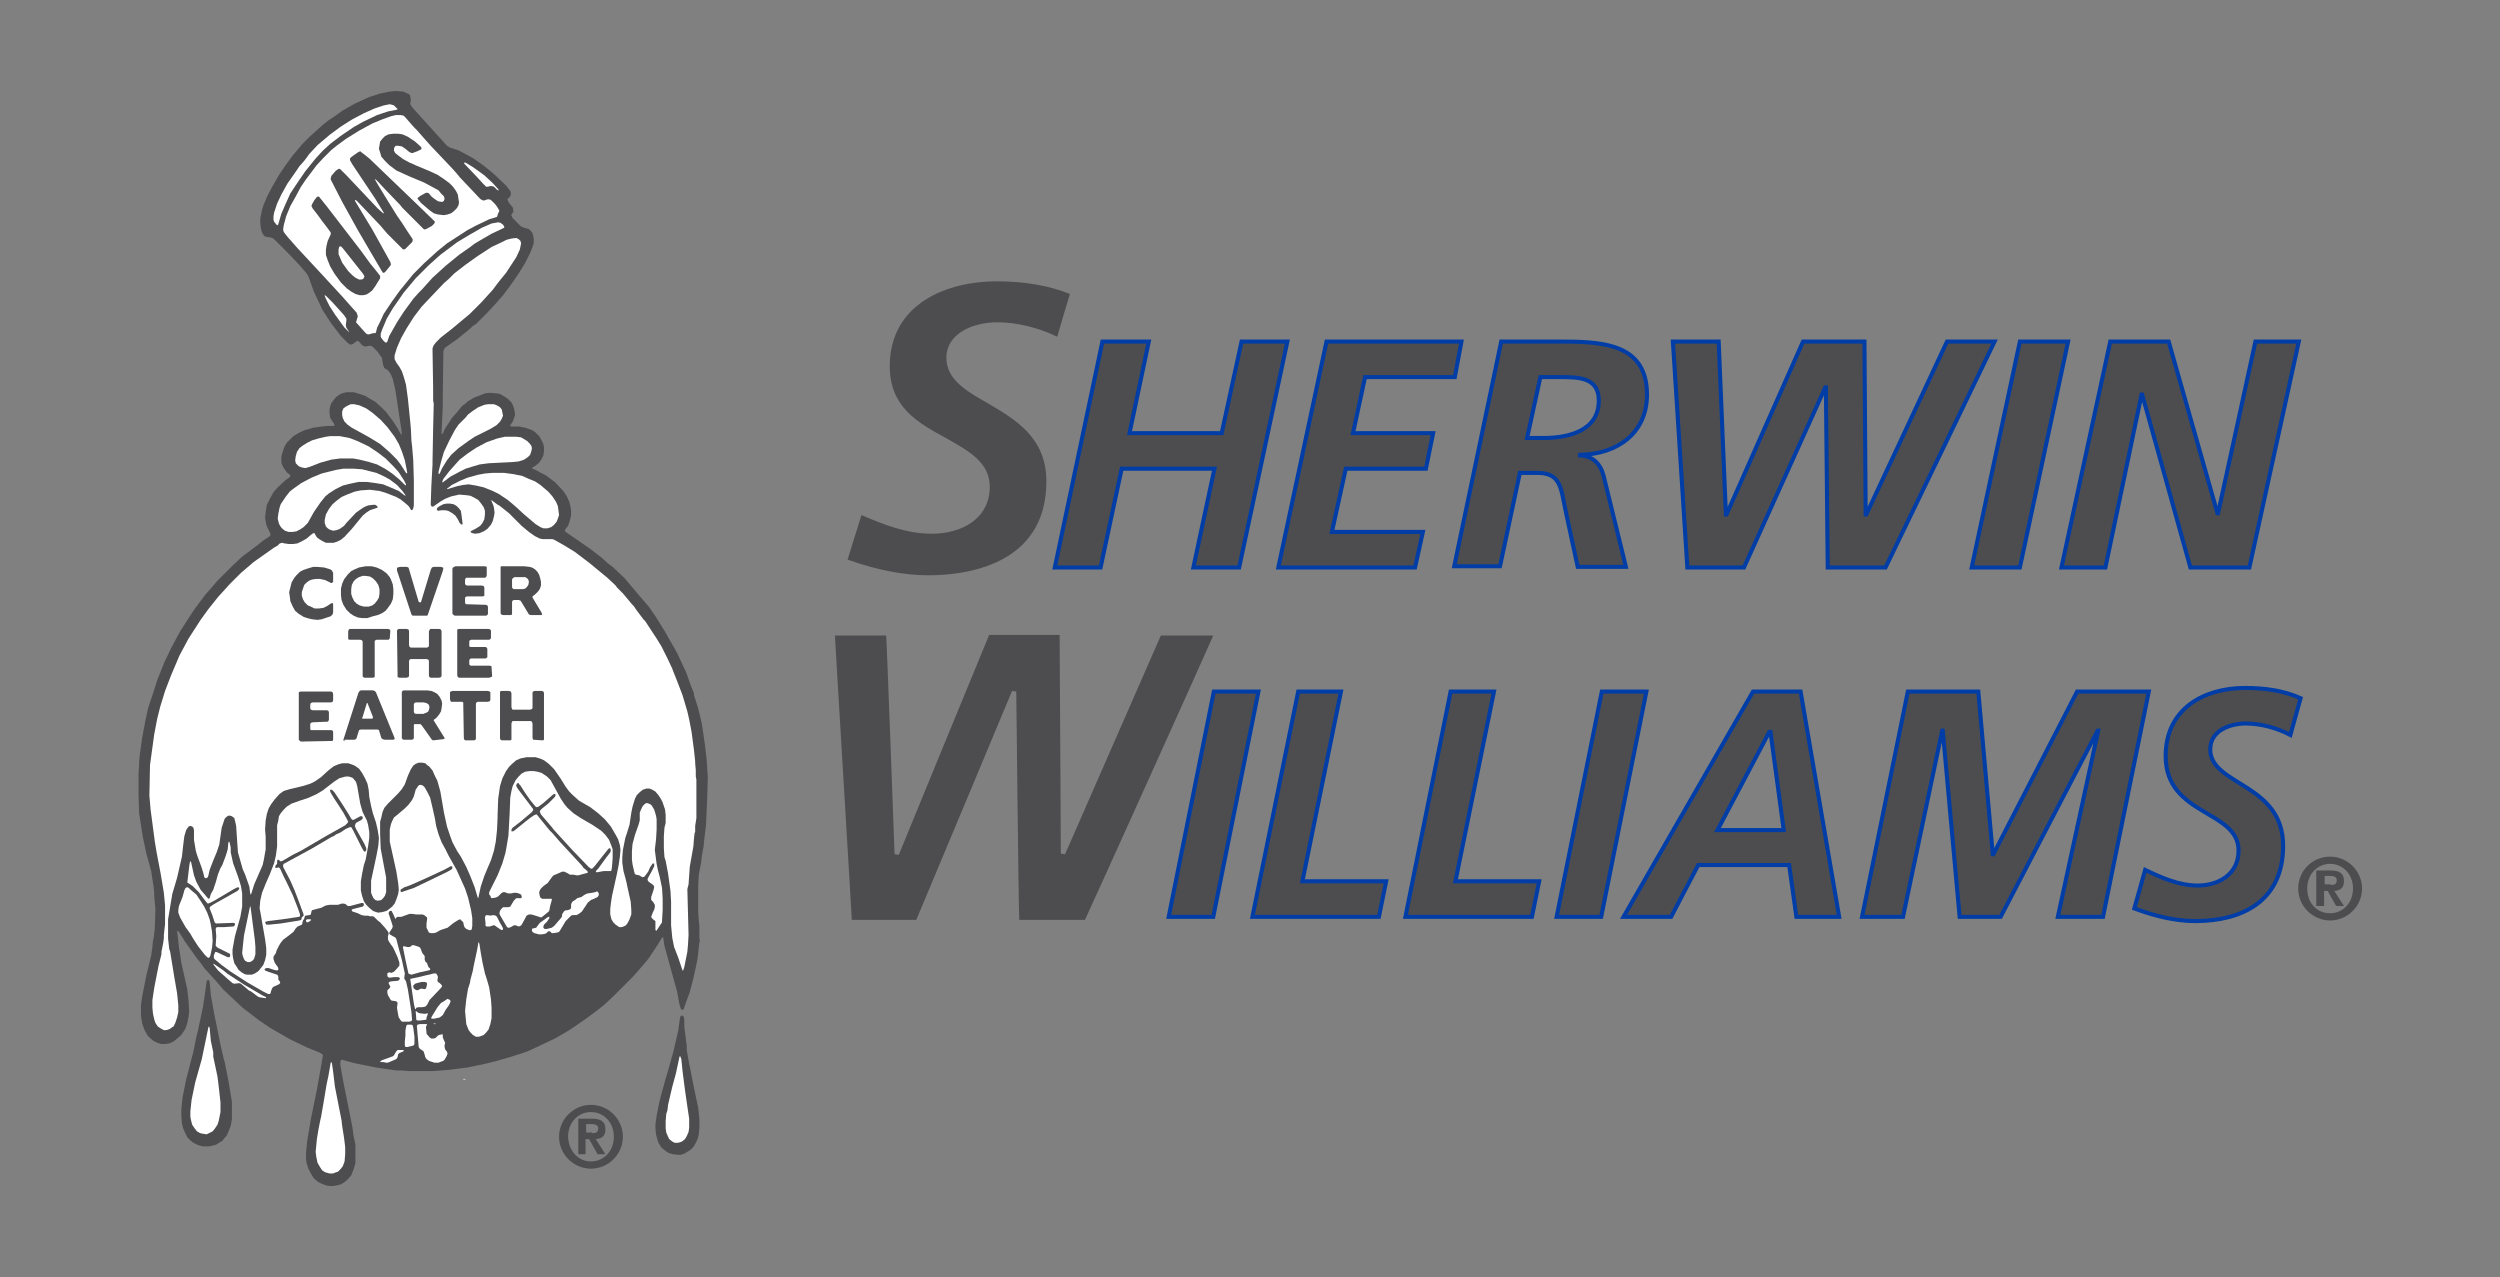 <?xml version="1.0" encoding="utf-8"?>
<!-- Generator: Adobe Illustrator 18.0.0, SVG Export Plug-In . SVG Version: 6.00 Build 0)  -->
<!DOCTYPE svg PUBLIC "-//W3C//DTD SVG 1.1//EN" "http://www.w3.org/Graphics/SVG/1.1/DTD/svg11.dtd">
<svg version="1.1" id="Layer_1" xmlns="http://www.w3.org/2000/svg" xmlns:xlink="http://www.w3.org/1999/xlink" x="0px" y="0px"
	 viewBox="0 0 415 212" style="enable-background:new 0 0 415 212;" xml:space="preserve">
<rect x="0" y="0" width="415" height="212" fill="#808080" stroke="none"/>
<style type="text/css">
	.st0{fill:#4D4D4F;}
	.st1{fill:#FFFFFF;}
	.st2{fill:#4D4D4F;stroke:#003DA6;stroke-width:0.674;stroke-miterlimit:3.864;}
	.st3{fill:#4E4E50;}
</style>
<polyline class="st0" points="55,196.9 54.2,196.8 53.4,196.5 52.8,196.2 52.1,195.6 51.6,194.8 51.2,194 50.9,193.1 50.8,192.4 
	50.8,191.4 51,189.4 51.6,185.8 52.6,180.9 53.3,177 53.6,175.2 53.5,175 53,174.7 51,173.9 48.1,172.5 44.8,170.6 42.9,169.3 
	40.3,167.3 38.8,165.9 37.1,164.3 35.9,162.9 33.9,160.7 33.5,160.1 32.7,159.1 30.7,156.3 30.4,155.8 29.7,154.7 29.5,154.5 
	29.4,154.6 29.5,155.3 29.7,157.2 30.1,159.8 31.1,164.3 31.3,166.1 31.4,167.9 31.3,168.8 31.1,169.8 30.8,170.7 30.5,171.2 
	30.1,171.8 29.4,172.4 28.8,172.9 28.1,173.2 27.5,173.3 26.7,173.3 26.1,173.1 25.5,172.8 24.9,172.3 24.5,171.9 24,171 
	23.6,169.9 23.4,168.6 23.4,166.9 23.6,165.4 24.3,161.9 25.1,158.6 25.3,157.2 25.4,156.1 25.5,155.8 25.7,154.1 25.8,150.9 
	25.6,148.8 25.6,148.2 25.5,147.2 25.2,145.3 25.1,144.6 24.3,141.7 23.7,138.9 23.1,135 23,132.1 23,130 23,129.7 23,128.4 
	23.1,126.9 23.1,126.5 23.2,125.3 23.6,122.5 24.1,119.8 24.6,117.5 25.5,114.8 26.1,112.9 27.3,109.9 28.5,107.4 29.9,104.8 
	30.8,103.4 32.3,101.1 34.1,98.7 35.6,97 35.9,96.6 36.4,96.1 38.2,94.3 38.6,93.9 40.2,92.4 42.6,90.6 43.6,89.8 44.8,89 
	44.9,88.8 44.9,88.6 44.5,87.8 44.2,87.1 44,85.9 44.1,85 44.3,83.8 44.8,82.8 45.4,81.7 46.1,80.9 47.4,79.7 48.1,79.2 48.2,79 
	48.1,78.8 47.6,78.4 47.1,77.7 46.8,77.1 46.7,76.7 46.7,75.8 46.9,75.1 47.2,74.2 47.6,73.5 48.2,72.9 48.7,72.4 49.7,71.8 
	50.6,71.4 52,71 53.4,70.8 54.4,70.7 55.5,70.7 55.5,70.6 55.5,70.4 55.2,70 54.8,69.3 54.7,68.6 54.7,68 54.8,67.5 55,66.9 
	55.4,66.4 55.8,65.9 56.5,65.4 57.1,65.2 57.6,65.1 58.7,65.1 59.4,65.3 60.6,65.7 61.6,66.3 62.3,66.7 63.3,67.6 64.1,68.4 
	65.3,70 66,71.1 66.5,72 66.6,72.2 66.7,72 66.6,71.1 66.3,69.2 65.9,66.5 65.6,64.6 65.2,62.9 64.9,62.2 64.6,61.7 64.3,61.4 
	63.8,61.1 63.6,60.6 63.5,60 63.4,59.4 63.1,59 62.7,58.4 61.9,57.6 61.6,57.4 61.3,57.4 60.8,57.5 60.5,57.5 60.1,57.3 59.6,56.7 
	59.4,56.6 59.1,56.7 58.6,57.1 58.3,57.2 58.1,57.2 57.7,56.9 56.6,55.8 55,53.7 53.5,51.4 52.9,50.1 52.1,48.4 51.2,45.9 
	50.9,45.4 49.8,44.1 47.9,42.1 45.7,39.9 45.2,39.5 44.8,39.4 44.1,39.3 43.8,39.1 43.5,38.6 43.3,37.9 43.2,36.9 43.2,36.3 
	43.5,34.8 43.8,33.9 44.4,32.5 45.3,30.8 46.4,28.9 47.5,27.3 48.6,25.8 50.2,23.9 50.4,23.7 51.5,22.6 53.5,20.8 54.5,20 
	55.7,19.2 56.8,18.4 58.9,17.2 61.3,16.1 63.2,15.5 64.7,15.2 65.8,15.1 66.9,15.2 67.6,15.5 68,15.7 68.1,16 68.2,16.6 68.1,17.2 
	68.2,17.5 68.5,17.9 70.4,20 71.3,21 73.3,23.2 74.2,24.2 74.7,24.5 76.2,25 77.5,25.7 78.6,26.3 80.3,27.5 81.9,28.8 84,30.8 
	84.7,31.7 84.8,32 84.8,32.3 84.7,32.6 84.2,33.1 84.3,33.3 84.5,33.7 85.1,34.4 85.2,34.8 85.2,35.2 84.9,35.6 84.9,35.8 
	85.1,36.2 86,37.1 86.5,37.6 87,37.8 87.7,38 88,38.2 88.4,38.7 88.5,39.1 88.6,39.7 88.6,40.3 88.4,41 88,42 87.2,43.6 86.1,45.4 
	85,47 83.6,48.9 82.2,50.5 80.8,52 79,53.8 78.5,54.1 78.1,54.5 75.9,56.3 73.9,57.7 73.7,58 73.6,58.3 73.5,65.9 73.5,67.5 
	73.3,71.9 73.3,72 73.5,72 73.7,71.5 74.1,70.8 74.5,70.2 75,69.4 75.8,68.5 76.7,67.4 77,67.2 77.7,66.6 78.7,66 79.5,65.7 
	80.5,65.3 81.3,65.2 82.4,65.3 83,65.4 83.7,65.8 84.3,66.2 84.9,66.8 85.2,67.4 85.4,68.1 85.5,68.9 85.3,69.5 85.1,70 84.7,70.6 
	84.7,70.7 84.9,70.8 86.1,70.8 87.2,71 88.3,71.4 88.8,71.7 89.5,72.4 89.8,72.9 90.2,73.7 90.3,74.3 90.3,74.9 90.2,75.6 
	89.9,76.2 89.5,76.8 88.9,77.3 88.4,77.6 88.3,77.7 88.4,77.8 89.1,78.1 89.6,78.4 90.6,78.9 92.2,80.1 93.5,81.5 94.1,82.4 
	94.5,83.3 94.7,84.1 94.8,84.8 94.8,85.6 94.6,86.4 94.3,87.3 93.8,87.9 93.8,88.2 93.9,88.3 98.1,91.2 99.9,92.6 101,93.6 
	101.7,94.1 103.7,96 105.3,97.9 106.4,99.2 107.7,100.7 108.8,102.3 110.3,104.7 112.4,108.4 113.9,111.6 114.6,113.6 114.8,114.1 
	115.2,115.1 115.2,115.4 115.9,117.6 116,118 116.5,120.1 117,123.5 117.3,126.1 117.5,129.1 117.4,132.4 117.2,136.9 116.9,139.4 
	116.8,140.5 116.5,142.1 116.4,143.1 116,145.2 115.9,147 115.9,147.5 115.9,147.8 115.9,151.3 116,152.9 116.1,153.7 116.1,153.9 
	116.1,154.9 116.1,155.8 116.2,156.1 116.1,156.4 115.8,159.1 115.5,160.6 115.1,162.4 115,162.8 114.5,164.7 113.8,166.6 
	113.5,167.5 113.4,167.6 113.1,167.6 113,167.4 112.8,166.8 112.4,164.6 111.7,162.1 110.3,157 110.1,155.7 110.1,155.6 110,155.6 
	109.8,155.8 109.2,156.8 107.6,159.2 105.9,161.2 105,162.2 102.6,164.6 101.9,165.3 100.3,166.8 98.9,167.9 97,169.3 94.5,171 
	92.3,172.3 90,173.4 87.4,174.6 84.9,175.4 82.5,176.1 80.5,176.6 77.6,177.2 74.5,177.6 71.9,177.8 67.9,177.8 66.6,177.7 
	65.8,177.7 62.4,177.2 58.9,176.5 56.7,175.9 56.6,176 56.5,176.2 56.5,176.8 56.6,177.4 56.9,179.1 58.5,187.1 58.7,188.6 59,190 
	59,192.1 59,193.1 58.7,194.1 58.3,195.1 57.7,195.8 57.1,196.3 56.6,196.6 55.8,196.8 55,196.9 "/>
<polyline class="st1" points="55.3,194.8 54.7,194.8 54,194.6 53.5,194.3 53.1,193.7 52.7,193 52.5,192 52.4,191.2 52.6,189.1 
	52.9,187.3 53.2,185.8 53.3,185.4 53.7,183.1 54.2,180.1 54.3,179.6 54.5,178.7 54.9,176.4 55,176.3 55.1,176.5 55.3,177.9 
	55.6,180.4 56.7,186 56.8,186.9 57.1,188.8 57.3,190.4 57.3,191.6 57.2,192.8 56.9,193.6 56.5,194.1 56.1,194.5 55.5,194.7 
	55.3,194.8 "/>
<polyline class="st0" points="112.6,191.7 111.7,191.6 111,191.4 110.4,191 109.8,190.5 109.3,189.7 109.1,189.1 108.9,188.3 
	108.8,187.3 108.8,186.9 108.8,186.7 109,185.2 109.5,182.7 110.1,180.5 110.4,179.4 110.9,177.7 111.8,174.5 112.6,171 
	112.9,168.8 113.1,168.6 113.2,168.6 113.4,168.6 113.5,168.8 113.6,169.3 113.6,170.4 113.8,172.1 114,173.6 114,174.3 
	114.4,176.6 114.6,177.5 115.1,180.1 115.9,183.9 116.1,185.7 116.1,187.2 116,188.3 115.8,189.1 115.4,189.9 115.1,190.4 
	114.6,190.9 114.1,191.2 113.6,191.5 113,191.7 112.6,191.7 "/>
<polyline class="st0" points="34.7,190.3 33.7,190.3 32.9,190.1 32.1,189.7 31.6,189.3 31.1,188.8 30.7,188 30.4,187.3 30.2,186.5 
	30.1,185.2 30.1,184.2 30.3,182.2 30.9,179.2 31.6,176.5 32.1,174.6 32.4,173.1 32.6,172.1 32.9,170.9 33.7,167.1 34.2,163.7 
	34.3,162.9 34.4,162.7 34.5,162.7 34.7,162.7 34.8,163 35,165.2 35.6,168.5 36.7,173.9 37.2,176 37.3,176.3 37.5,177.3 37.9,179.3 
	38.1,180.5 38.5,182.9 38.5,184.5 38.5,185.8 38.3,186.9 37.9,187.9 37.7,188.4 37.2,189 36.9,189.4 36.7,189.5 35.9,190 
	35.2,190.2 34.7,190.3 "/>
<polyline class="st1" points="112.6,189.7 112,189.7 111.6,189.5 111.1,189.1 110.9,188.7 110.6,188 110.5,187.3 110.5,186.1 
	110.6,184.9 110.8,184.3 110.9,183.4 111.6,180.4 112.2,178.2 112.8,175.4 112.9,175.3 113.1,175.8 113.3,177.8 113.7,180.9 
	113.9,182.3 114.4,185.7 114.4,186.6 114.4,186.8 114.4,187.2 114.3,187.9 114,188.6 113.7,189.1 113.2,189.5 112.6,189.7 "/>
<polyline class="st1" points="34.3,188.3 33.7,188.2 33.2,188.1 32.7,187.8 32.3,187.3 31.9,186.7 31.7,185.9 31.6,185.4 
	31.6,184.5 31.8,182.6 32.4,179.7 33.5,175.8 34.6,170.5 34.7,170.4 34.8,170.6 35,172.8 35.4,174.7 35.4,175.4 36.1,178.7 
	36.3,180.3 36.4,181.2 36.6,183 36.6,184.6 36.3,186.1 36.1,186.7 35.7,187.3 35.3,187.8 34.7,188.1 34.3,188.3 "/>
<polyline class="st1" points="72.6,176.4 72.1,176.4 71.2,176.1 70.8,175.8 70.6,175.5 70.5,175.1 70.3,174.5 70,174.3 69.7,174.1 
	69.5,173.8 69.4,172.6 69.3,171.5 69.2,170.3 69.3,170.1 69.7,170 70.2,170 70.8,170 70.9,170 70.7,170.5 70.8,171.4 70.8,171.6 
	71.3,172.2 71.6,172.4 72,172.4 72.3,172.3 72.7,171.9 72.9,171.8 73.4,171.7 73.5,171.7 73.5,172 73.5,172.2 73.7,172.7 
	73.9,173.1 73.8,173.5 73.8,173.8 73.9,174.2 74.2,174.6 74.3,174.9 74.1,175.4 73.8,175.9 73.6,176.1 73.3,176.2 72.8,176.4 
	72.6,176.4 "/>
<polyline class="st1" points="64.4,176.4 64.1,176.4 63.6,176.3 63.2,176.3 63.1,176.2 63.4,176 64.8,175.5 65.3,175.3 65.5,175 
	65.8,174.5 66,174.3 66.6,174.3 67,174.3 67,174.4 67,174.5 66.8,174.6 66.3,174.8 66.1,175 66,175.5 65.8,175.8 64.4,176.4 "/>
<polyline class="st1" points="67.6,173.8 67.3,173.8 67.2,173.5 67.2,172.9 67.3,171.9 67.3,171.4 67.3,171.1 67.4,170.5 
	67.5,170.2 67.6,170.1 68.3,170.1 68.5,170.2 68.6,170.6 68.8,172.1 68.8,173.3 68.7,173.5 68.5,173.6 67.6,173.8 "/>
<polyline class="st1" points="79.5,172.1 79,172.1 78.5,171.8 78.1,171.4 77.8,171 77.4,170 77.3,168.9 77.2,167.8 77.4,165.9 
	77.7,164.1 77.9,163.5 78,163.2 78.1,162.6 78.5,161.1 78.6,160.5 79.2,157.7 79.4,156.5 79.5,156.4 79.6,156.8 79.8,158.1 
	80.1,159.8 80.5,161.6 80.8,162.5 81.2,163.9 81.5,165.9 81.6,167.3 81.6,169 81.4,170 81.1,170.9 80.7,171.4 80.3,171.8 79.8,172 
	79.5,172.1 "/>
<polyline class="st1" points="27.6,171 27.2,171 26.8,170.8 26.2,170.4 25.8,169.8 25.6,169.2 25.4,168.3 25.3,167.3 25.3,166 
	25.6,164 26.3,160.4 26.8,158.4 26.8,158 27.1,156.5 27.2,155.7 27.2,155.2 27.4,153.4 27.4,150.3 27.2,148.2 26.7,145.2 26,141.5 
	25.7,139.7 25,134.4 24.8,132.1 24.9,127 25.6,121.9 26.1,119.3 26.6,117.3 27.4,114.7 28.4,112.1 29.8,108.8 31.3,106 33.3,102.9 
	34.6,101.1 36.2,99.1 38.1,97 40,95.1 42.1,93.3 43.8,92.1 45.5,90.9 46.2,90.5 46.3,90.3 46.5,90.2 46.8,90.1 47.2,90.2 47.9,90.3 
	48.7,90.3 49.4,90.2 50.2,89.8 50.9,89.4 51.6,88.8 52,88.5 52.2,88.5 52.3,88.7 52.6,89.2 53,89.5 53.5,89.8 54.1,90.1 54.4,90.1 
	55.4,90.1 56,89.9 56.6,89.6 57.2,89.1 58.4,87.8 60.2,85.6 60.8,85.1 61.4,84.7 62,84.5 62.6,84.3 62.7,84.2 62.6,84 62.3,83.8 
	61.9,83.8 61.1,83.9 60.4,84.2 59.8,84.6 59.1,85.1 57.5,86.8 57.1,87.3 56.4,87.8 55.9,88 55.3,88.1 54.7,87.9 54.4,87.7 
	54.1,87.4 53.9,86.8 53.9,86.3 54.1,85.4 54.6,84.5 55.2,83.7 55.9,83.1 56.7,82.5 57.6,82.1 58.9,81.6 59.9,81.4 61.4,81.3 
	63,81.5 64,81.8 65.8,82.5 66.5,82.9 67.6,83.8 67.9,84.1 68.2,84.6 68.3,84.7 68.5,84.6 68.6,84.4 68.7,83.9 68.7,79.8 68.6,76.4 
	68.4,74 68.3,73.2 68.2,71.1 68.1,70 67.7,66.1 67.4,63.9 67.1,62.8 66.7,61.6 66.3,60.9 65.8,60.2 65.6,59.8 65.5,59.6 65.5,59 
	65.9,57.7 66.6,56.1 67.5,54.5 68.7,52.6 70,50.9 71.6,49.2 73.7,47 74.5,46.3 75.4,45.4 77.2,44 79.3,42.5 81.6,41 83.1,40.3 
	84.1,39.8 84.9,39.6 85.7,39.5 86.1,39.7 86.4,40 86.5,40.4 86.3,41.4 85.7,42.7 84,45.3 83.1,46.4 82.7,46.9 81.8,48.1 79.9,50.2 
	78,52.1 75,54.6 73.2,56 72.4,56.8 72,57.3 71.8,57.8 71.8,58.2 71.9,64.4 71.9,66.2 71.9,66.5 72,67 71.9,71.1 71.8,76.5 
	71.8,77.1 71.6,80.7 71.5,83.8 71.6,84 71.7,84.1 71.9,84.1 73.2,83.2 73.9,82.8 74.9,82.4 75.8,82.2 76.2,82.1 77.4,82.2 
	78.1,82.3 78.7,82.6 79.4,83 79.8,83.5 80.3,84.2 80.5,84.8 80.5,85.4 80.4,86.2 80.1,86.8 79.7,87.3 78.9,87.8 78.3,88.1 
	78.1,88.2 78.2,88.4 78.4,88.5 78.9,88.6 79.6,88.5 80.3,88.2 80.9,87.8 81.5,87.1 81.8,86.5 82,85.7 82.1,85.1 82,84.3 81.9,83.9 
	81.6,83.2 81.4,83.1 81.7,83.1 82.5,83.7 83,84 84,84.8 84.5,85.2 85.9,86.6 86.6,87.3 87.8,88.3 88.8,89 89.6,89.4 90.1,89.5 
	90.9,89.5 91.7,89.5 92,89.6 93.6,90.5 95.4,91.6 97.9,93.5 100.2,95.4 100.7,95.8 102.2,97.2 102.4,97.5 103.4,98.5 104.9,100.3 
	105.2,100.6 105.6,101.2 106.8,102.8 107.1,103.1 109,106 109.8,107.3 110.8,109.3 111.6,111 111.7,111.3 112.3,112.8 113.3,115.4 
	114.1,118.1 114.4,119.4 114.8,121.5 115.2,124.5 115.4,126.4 115.4,126.7 115.5,127.8 115.5,128.6 115.5,128.9 115.6,129.4 
	115.6,133 115.6,134.2 115.6,135.8 115.4,137.1 115.4,138.1 115.3,138.3 115.2,139.2 115.1,140.5 114.5,143.9 114.3,146.8 
	114.1,147.6 114.2,151.4 114.3,155.2 114.2,156.9 114.1,158 113.6,160.5 113.4,161.1 113.3,161.1 113.2,160.8 112.6,159 
	111.9,157.2 111.6,155.7 111.4,153.6 111.4,149.7 111.3,147.9 110.9,145 110.5,142.9 110.3,142.3 110.2,140.8 110.2,138.8 
	110.3,137.4 110.5,136.6 110.5,135.3 110.4,134.4 110,133.2 109.7,132.6 109.3,132 108.8,131.4 108.3,131.1 107.8,130.9 
	107.3,130.9 106.7,131.1 106.2,131.5 105.7,132 105.4,132.6 105,133.9 104.8,134.9 104.5,136.9 104.1,138.2 103.8,139.1 
	103.4,141.1 103.3,142.3 103.3,143.2 103.4,143.9 103.5,144.6 103.8,145.7 104,146.5 104.1,147 104.7,149.7 104.8,151.1 
	104.8,151.8 104.5,152.6 104.2,153.2 103.9,153.6 103.5,153.8 103.2,153.9 102.8,153.9 102.5,153.7 102.2,153.5 101.8,153.1 
	101.5,152.6 101.3,151.8 101.3,150.9 101.4,150 101.6,148.7 102.4,145.1 102.7,143.6 102.9,142.2 103,141.1 102.9,140.3 
	102.6,139.3 102.1,138.4 101.4,137.2 100.4,136 99.3,135 98,134 96.1,132.9 95.1,132 94.5,131.4 93.9,130.6 93.1,129.3 92,127.7 
	91.1,126.8 90.3,126.2 89.6,125.9 88.9,125.7 88.3,125.7 87.4,125.7 86.4,125.9 85.7,126.2 85,126.8 84.5,127.3 84,128 83.7,128.6 
	83.4,129.2 83,130.5 82.7,132.6 82.6,135.3 82.6,135.7 82.5,137.8 82.3,139.7 82,141.2 81.5,142.8 80.9,144.2 80.4,145.4 
	79.8,147.2 79.5,148.6 79.4,149.1 79.3,149 78.8,147.3 78.1,145.5 77.4,143.9 76.5,142.2 75.9,141.3 75.1,139.8 74.7,138.7 
	74.2,137.2 73.7,134.9 73.1,131.4 72.6,129.6 72.1,128.6 71.8,127.9 71.3,127.3 71.2,127.2 70.9,127 70.6,126.7 70.1,126.6 
	69.5,126.6 69,126.8 68.6,127.1 68.2,127.7 67.7,128.8 67.2,130.2 66.7,131 66.1,131.7 64.4,133.4 63.8,134.1 63.5,134.8 
	63.3,135.7 63.1,136.4 63.1,138.5 63.2,140.9 64.1,145.7 64.1,147.4 64.1,148.1 63.9,148.7 63.6,149.1 63.3,149.4 62.9,149.5 
	62.6,149.5 62.3,149.4 62,149.1 61.8,148.7 61.6,148.2 61.6,147.6 61.6,146.2 61.9,144.8 62.5,142 62.8,140.4 62.9,139.1 
	62.7,137.8 62.4,136.5 61.9,135 61.6,133.8 61.3,132.3 61.2,131.1 61,130.1 60.6,129.2 60.1,128.3 59.6,127.6 58.9,127.1 
	58.4,126.9 57.8,126.7 57.6,126.7 56.8,126.7 56.1,126.9 55.4,127.2 54.5,127.9 53.3,129 52.3,129.7 51.5,130.1 50.2,130.5 
	48.1,131 47.1,131.3 46.4,131.8 45.6,132.7 45,133.5 44.6,134.2 44.3,135.1 44.1,136.2 44,137.7 44.1,138.9 44.1,141 43.8,142.7 
	43.6,143.6 42.2,146.8 41.7,148.4 41.6,148.5 41.5,148.1 41.4,147.2 40.7,145.2 40.3,144.3 39.9,142.9 39.5,141.5 39.4,140.1 
	39.2,137.1 39,136.2 38.9,135.8 38.5,135.5 38.2,135.4 37.9,135.4 37.6,135.6 37.3,135.9 37.1,136.5 36.8,137.4 36.4,140.2 
	36,141.4 35.5,142.6 35.3,143.1 34.8,144.4 34.6,145.3 34.5,145.6 34.4,145.7 34.1,145.8 33.9,145.6 33.8,145.1 33.5,144.1 
	32.7,141.9 32.5,141.2 32.2,139.4 32.2,137.8 32.1,137.4 31.9,137.2 31.6,137.1 31.3,137.2 31.1,137.5 30.9,137.8 30.6,138.8 
	30.4,140.4 30.3,141.3 30.2,142.2 29.4,145.7 28.6,148.4 28.2,150.8 27.9,152.6 27.9,154.2 27.9,155.8 28.1,157.6 28.2,157.8 
	28.3,158.3 28.9,162 29.4,164.9 29.6,166.9 29.6,168 29.4,168.9 29.1,169.8 28.8,170.4 28.6,170.5 28.2,170.8 27.6,171 "/>
<polyline class="st1" points="72.3,170 72,170 72,169.9 72.2,169.9 72.3,169.9 72.3,170 "/>
<polyline class="st1" points="67.5,169.6 66.8,169.6 66.6,169.5 66.2,168.9 66.1,168.5 65.9,167.3 66,166.5 65.9,166.3 65.7,166.2 
	65,166.1 64.8,165.9 64.4,165.2 64.3,164.8 64.3,164.4 64.4,164.3 64.7,164 64.8,163.8 64.5,163.2 64.6,163 65,162.9 66.1,162.8 
	66.3,162.6 66.4,162.4 66.3,162.3 66.1,162.2 65.4,162.2 64.7,162.3 64.4,162.2 64.3,162 64.3,161.6 64.4,161.5 64.6,161.4 
	65,161.5 65.4,161.3 65.7,161 66.3,160.3 66.3,160.2 66.3,159.8 66,158.9 65.5,157.8 65.2,157.2 64.9,156.8 64.5,156.2 64.4,155.9 
	64.4,155.4 64.5,155.1 64.5,154.8 64.3,154.5 63.9,154 63.1,153.1 62.7,152.8 62.1,152.2 61.9,152.1 61.4,152.1 61.1,152 60.9,152 
	60.5,152 60,151.9 59.4,151.6 58.5,151.3 58.4,151.2 58.4,151 58.6,150.9 60.2,150.5 60.4,150.3 60.4,150.1 60.3,149.9 60,149.9 
	58.1,150.4 57.8,150.4 57.6,150.3 57.4,150.1 57.1,150 56.7,150 56.1,150.2 55.5,150.2 54.7,150.2 54.1,150.3 53.3,150.7 
	52.5,150.9 51.8,151.1 51.7,151.3 51.6,151.8 51.4,151.9 50.7,152 50.6,152.1 50.5,152.5 50.3,152.8 50.2,153.1 50.2,153.3 
	50.1,153.5 49.4,153.8 49.1,154.1 48.7,154.7 48.2,155.1 47,156 46.6,156.5 46.3,157 45.9,157.8 45.8,158.2 45.4,158.8 45.4,158.9 
	45.4,159.2 45.6,159.8 45.8,160.1 46.1,160.5 46.2,160.8 46.2,161 46,161.1 45.5,161 44.6,160.7 44.2,160.7 44,160.8 43.9,160.9 
	44,161.1 44.5,161.3 46,161.8 46.1,161.9 46.2,162.1 46.2,162.5 46.2,162.6 46.5,163 46.5,163.2 46.3,163.4 45.4,163.8 45.2,164 
	45,164.5 44.9,164.9 44.8,165 44.5,165 43.7,164.6 41.1,163.1 38.3,161.3 36.8,160.2 35.6,159.2 35.5,159 35.5,158.6 35.7,158.1 
	35.8,158 36.1,158.1 37.8,158.9 38.1,158.9 38.2,158.7 38.2,158.4 38.1,158.3 36.1,157.3 35.9,157.1 35.8,157 35.9,155.4 
	35.8,154.2 35.9,154 36,153.9 36.6,153.9 37.2,153.9 38.7,153.8 38.9,153.7 39,153.5 39,153.3 38.8,153.2 38.5,153.2 35.9,153.3 
	35.7,153.2 35.6,153 35.2,151.8 34.8,150.8 34.8,150.7 34.9,150.5 35.5,150.1 39.4,147.9 39.7,147.6 39.7,147.4 39.6,147.3 
	39.4,147.3 38.8,147.6 35.6,149.5 34.8,149.9 34.5,150 34.3,149.8 33.9,149.3 33,148.1 32,147.1 31.1,146.5 31.1,146.4 31.2,145.6 
	31.4,143.9 31.5,143.2 31.6,143 31.7,143 32.2,145.3 32.6,146.4 33.3,147.7 34,148.5 34.5,149.1 34.6,149.2 34.8,149.1 35,148.4 
	35.4,147.7 35.8,146.5 36.2,145.1 36.6,144.1 36.9,143.6 37.5,142 37.8,141 37.9,139.9 38,139.7 38.1,139.8 38.3,140.7 38.3,141.5 
	38.7,143.3 39.4,145.2 39.7,146.1 40,147.1 40.2,148.3 40.2,149.6 40.2,150.5 39.9,152.2 39,155.4 38.6,157.6 38.6,158.4 
	38.7,159.1 38.9,159.9 39.3,160.5 39.6,161 40.1,161.4 40.6,161.7 41,161.8 41.8,161.8 42.3,161.6 42.9,161.2 43.3,160.7 
	43.7,160.2 44,159.4 44.2,158.5 44.2,157.4 44,155.9 43.2,151.3 43.1,150.8 43.2,149.5 43.5,148.2 44.1,146.7 44.8,145.1 
	45.5,143.3 45.8,142 46,140.5 46,138.8 46,138.3 46,137 46.2,136.2 46.3,135.5 46.6,135 47.1,134.4 47.6,133.9 48.4,133.4 
	49.8,132.9 51.3,132.4 52.6,131.8 53.6,131.2 55.4,129.8 56.3,129.2 57,129 57.4,128.9 57.9,128.9 58.5,129.1 58.7,129.3 
	59.1,129.8 59.3,130.5 59.8,133.4 60.2,134.8 60.9,136.2 61.1,136.9 61.3,138.1 61.3,139.1 61.1,140.5 60.7,142.7 60.4,143.6 
	60.1,145.1 59.9,146.3 59.9,147.8 60.1,148.7 60.4,149.6 60.8,150.2 61.3,150.7 61.9,151.2 62.4,151.4 62.8,151.5 63.5,151.4 
	64.2,151.2 64.6,150.9 65.1,150.5 65.5,150 65.8,149.3 66.1,148.4 66.2,147.7 66.1,146.6 65.8,144.7 64.7,139.7 64.7,139.3 
	64.7,137.7 64.9,136.8 65.1,136.3 65.4,135.7 65.9,135.3 67.2,134.2 67.8,133.6 68.4,132.8 68.7,132.2 69,131.1 69.4,130.5 
	69.6,130.3 69.9,130.3 70.2,130.4 70.5,130.7 70.9,131.4 71.4,132.4 71.8,134.1 72.2,135.9 72.4,137.1 72.8,138.5 73.3,139.8 
	73.9,140.9 74.1,141.3 74.5,142.1 75.8,144.4 77.2,147.5 77.7,149 78.2,151.1 78.4,152.4 78.4,153.7 78.3,154.3 78.1,154.4 
	77.9,154.4 77.4,154.2 77.1,153.9 77,153.6 76.9,153.1 76.6,152.8 76.4,152.6 76.1,152.7 75.3,153.2 74.8,153.6 74.3,154 
	73.1,154.4 72.4,154.8 72,154.9 71.5,154.9 71.2,154.8 71.1,154.6 70.8,154 70.8,153.3 70.9,152.6 70.9,152.3 70.4,151.9 
	70.1,151.8 69.8,151.8 69.1,151.8 68.4,151.7 68,151.7 66.6,152.2 66,152.2 65.8,152.3 65.7,152.5 65.6,152.5 65.4,152 65.1,151.4 
	65,151.2 64.8,151.2 64.6,151.3 64.5,151.6 65.1,153.4 65.2,153.8 65.1,154.1 64.7,154.7 64.6,154.9 64.7,155.1 65.2,155.4 
	65.6,155.6 65.8,155.9 66.1,157.1 66.7,159.3 67.2,161.6 67.1,162.4 67.2,162.6 67.4,162.9 67.7,164.2 68.3,168 68.4,169.3 
	68.3,169.5 67.9,169.6 67.5,169.6 "/>
<polyline class="st1" points="69.3,169.4 69.1,169.3 69.1,169.1 69,167.8 69,167.8 69.4,168.1 69.7,168.2 70.5,168.3 71,168.2 
	71,168.2 71,168.4 70.8,168.9 70.8,169.2 70.6,169.3 69.7,169.4 69.3,169.4 "/>
<polyline class="st1" points="71.9,169.1 71.6,169.1 71.6,168.9 71.7,168.7 72.5,167.4 72.7,167.1 73.2,166.5 73.7,166.2 
	74.3,165.8 74.5,165.9 74.7,166 74.8,166.2 74.7,166.5 74.5,166.9 74,167.6 73.5,168.5 73,168.9 72.1,169.1 71.9,169.1 "/>
<polyline class="st1" points="69,167.5 68.9,167.5 68.7,166.6 68.2,163.2 68.1,162.5 69.5,162.2 70.3,162 72,161.6 72.4,161.6 
	72.6,161.9 72.7,162.2 72.6,162.7 72.7,163 73,163.2 73.3,163.5 73.4,163.7 73.2,164 71.3,166 70.9,166.8 70.6,167.1 70.1,167.2 
	69.4,167.2 69.1,167.3 69,167.5 "/>
<polyline class="st1" points="44.1,165.7 43.4,165.6 42.9,165.5 42.5,165.2 41.7,164.6 41.3,164.4 40,163.3 39.7,163.2 38.9,163.3 
	38.6,163.2 37.9,162.6 36.2,161.1 35.5,160.2 35.4,160 35.5,160 37.1,161.1 37.7,161.6 40.6,163.5 41.8,164.2 43.5,165.2 
	44.1,165.5 44.2,165.6 44.1,165.7 "/>
<polyline class="st0" points="69.3,164.4 69,164.3 68.7,164.1 68.6,163.8 68.6,163.6 68.9,163.3 69.2,163.2 70,163 70.5,163 
	70.8,163.1 70.9,163.3 70.8,163.8 70.7,164.1 70.5,164.2 69.9,164.1 69.3,164.4 "/>
<polyline class="st1" points="68.3,161.8 68,161.7 67.8,161.6 67.3,159.3 66.9,157.3 66.9,157.1 67.2,157.1 67.6,157.2 68,157.2 
	68.2,157.1 68.4,156.9 68.7,156.9 69.3,157.1 69.6,157.2 69.8,157.4 70.1,158.2 70.5,158.7 70.5,159 70.5,159.3 70.6,159.6 
	70.9,159.9 71.1,160.5 71.4,160.8 71.4,161 71.1,161.1 69.7,161.4 68.3,161.8 "/>
<polyline class="st1" points="41.5,159.7 41.1,159.7 40.7,159.5 40.5,159.2 40.3,158.7 40.2,158.2 40.3,157.2 40.5,155.3 
	41.5,150.5 41.5,150.4 41.6,150.6 42.3,156 42.4,157.2 42.4,158.4 42.2,159.1 42,159.4 41.7,159.6 41.5,159.7 "/>
<polyline class="st1" points="34.6,159 34.4,158.9 34,158.5 32.9,157.1 32,155.7 31.6,155 30.8,153.9 29.9,152.3 29.6,151.5 
	29.6,151.1 29.7,150.4 30.3,148.9 30.6,147.8 30.8,147.4 31,147.3 31.2,147.3 32,148 32.6,148.5 33.4,149.7 33.9,150.5 34.4,151.5 
	34.8,152.6 35,153.5 35.2,154.7 35.3,156.2 35.2,157.3 34.9,158.7 34.7,159 34.6,159 "/>
<polyline class="st1" points="89.8,155.1 89.4,155.1 89.1,155 88.7,154.9 88.4,154.7 88.3,154.5 88.3,154.3 88.4,154.1 88.6,154.1 
	89,154 89.3,153.6 89.6,153.2 91,152.2 91.2,152.2 91.2,152.2 91.2,152.4 90.8,153 90.3,153.5 90.2,153.8 90.2,154 90.4,154.2 
	90.8,154.2 91.6,154 92,153.7 93.2,152.3 93.3,152.1 93.3,151.8 93.6,151.3 93.9,151.1 94.2,151.1 94.5,151 94.7,150.9 94.8,150.7 
	94.8,150.1 95,149.7 95.6,149.3 95.8,149.1 96.5,148.9 97.1,148.5 97.3,148.4 97.6,148.3 98.3,148.2 98.8,148.1 99,148 99.2,148 
	99.4,148.3 99.4,148.6 99.2,148.9 98.6,149.2 98.1,149.4 97.6,149.8 96.6,151.3 96.1,151.7 95.7,151.9 95.3,151.9 95.1,151.9 
	94.8,152 94.3,152.5 93.9,152.9 93.3,153.9 93,154.4 92.8,154.7 92.5,154.8 91.9,154.9 91.6,154.9 91.3,154.6 91,154.6 90.7,154.9 
	90.5,155 90,155.1 89.8,155.1 "/>
<polyline class="st1" points="109,154.5 108.8,154.4 108.8,154.2 108.8,153.7 108.8,153.2 108.8,152.9 108.4,152.6 108.2,152.4 
	108.1,152.2 108.2,151.9 108.4,151.4 108.6,151 108.7,150.6 108.7,150.2 108.4,149.7 108.1,149.4 108.1,148.9 108.5,147.7 
	108.6,147.2 108.5,147 108.3,146.8 107.7,146.4 107.5,146.1 107.5,145.9 107.7,145.5 108.2,144.6 108.6,143.8 108.6,143.4 
	108.4,143.3 108.3,143.4 107.9,144 107.6,144.7 107,145.5 106.8,145.6 106.6,145.6 106.1,145.3 105.6,145.2 105.4,145.1 
	105.3,144.8 105,143.5 104.9,142.7 104.9,141.3 105,140.1 105.4,138.6 106,136.9 106.2,136.2 106.2,134.9 106.4,134.4 106.7,133.8 
	107.1,133.4 107.4,133.3 107.7,133.4 108.1,133.6 108.3,133.9 108.6,134.4 108.9,135.4 109,136 109,137.7 108.9,139.4 108.8,140.2 
	108.7,141.1 109,143.4 109.2,144.4 109.5,145.5 109.9,147.4 110,149.2 110,151.1 109.9,152.8 109.9,153.1 109.1,154.3 109,154.5 "/>
<polyline class="st1" points="83.3,154.4 83.1,154.3 82.5,153.9 82.1,153.6 81.9,153.6 81.3,153.8 80.8,153.8 80.6,153.7 
	80.6,153.3 80.5,152.3 80.6,152 80.8,151.9 81.5,152 81.8,151.9 82.3,152 82.5,152.2 83,153.2 83.3,153.7 83.5,154.1 83.5,154.3 
	83.3,154.4 "/>
<polyline class="st1" points="84.5,154 84.3,154 84.1,153.8 83,151.9 82.9,151.6 83,151.2 83.2,150.9 83.5,150.6 83.8,150.6 
	84.4,150.6 84.7,150.5 85.3,149.5 85.7,149.1 85.8,149.1 86.5,149.1 86.6,149 86.6,148.8 86.5,148.5 86.1,148.3 85.7,148.2 
	85.3,148.2 84.9,148.3 84.3,148.3 83.8,148.1 83.5,148.1 83.2,148.3 82.7,148.8 82.3,149 81.6,149.1 81.5,149 81.4,148.7 
	81.2,148.5 81.2,148.4 81.2,148.1 82.6,145.3 83.4,143.3 83.9,141.6 84.1,140.5 84.4,138.7 84.6,135.1 84.7,132.4 84.9,131.3 
	85.1,130.5 85.6,129.5 86.1,128.9 86.6,128.4 87.2,128.1 87.9,128 88.6,128 89.2,128.1 89.9,128.3 90.8,128.9 91.4,129.5 92,130.6 
	93.1,132.6 93.7,133.5 94.2,134.1 95.2,135 96.4,135.8 98.3,136.9 99.8,137.9 100.5,138.6 101.1,139.4 101.5,140.4 101.7,141 
	101.7,142.4 101.6,143.8 101.5,144.5 101.4,144.6 101.2,144.6 100.8,144.6 100.6,144.6 100.2,144.6 99.1,144.8 99,144.8 98.9,144.6 
	99.3,144.2 100.6,142.4 101.3,141.5 101.4,141.2 101.3,140.8 101.2,140.8 101,140.9 100.2,141.9 98.7,143.8 98.3,144.2 98.1,144.2 
	97.7,143.9 95,141.1 91.9,137.7 91.6,137.3 89.8,135.2 89.6,134.7 89.7,134.5 90,134.2 91,133.4 92.1,132.3 92.2,132.1 92.2,131.8 
	92,131.8 91.8,131.9 90.2,133.3 89.4,133.9 89.1,134 88.9,133.9 88,132.8 87.3,131.8 86.9,131.2 86.4,130.4 86.2,130.2 86.1,130 
	85.9,130 85.8,130.1 85.7,130.3 85.7,130.5 86,131 88.2,133.9 88.5,134.3 88.5,134.5 88.3,134.8 86.4,136.4 85.1,137.4 84.9,137.7 
	84.9,137.9 84.9,138 85.2,138 85.6,137.7 87.2,136.4 88.1,135.7 88.7,135.3 89,135.2 89.1,135.2 89.5,135.7 91.2,137.8 91.7,138.3 
	93,139.8 96.7,143.8 96.8,144 97.5,144.6 97.6,144.8 97.5,144.9 96,145.3 95.7,145.3 95.2,145.2 94.6,145.2 94.3,145 93.9,144.8 
	93.7,144.7 93.3,144.7 92.4,145.1 91.9,145.3 91.7,145.5 90.9,146.6 90.6,146.8 90.2,147.1 89.8,147.5 89.6,147.8 89.5,148.2 
	89.6,148.7 89.7,149 90,149.2 90.2,149.2 91.4,149.2 91.6,149.2 91.6,149.4 91.3,150.5 91.2,151.1 91.1,151.3 90,152.2 89.8,152.3 
	89.5,152.2 88.9,152 88.2,151.8 87.8,151.8 87.4,152 87.2,152.4 86.6,153.5 86.4,153.7 86.1,153.8 85.6,153.6 85.3,153.6 
	84.8,153.9 84.5,154 "/>
<polyline class="st0" points="44.6,153.5 44.2,153.5 44.1,153.3 44,153.2 44.1,153 44.5,152.9 46.9,152.6 49.6,152.2 49.8,152.1 
	49.8,151.8 49.5,150.9 48.6,148.6 47.7,146.7 47.1,145.5 46.5,144.2 46.3,144 46.2,144 45.8,144.1 45.7,144 45.7,143.8 45.8,143.6 
	46,143.4 46,143.1 46,142.9 46.1,142.7 46.2,142.7 46.6,143 46.9,142.9 48.6,141.9 50,141.2 54.1,138.8 57.3,137 57.7,136.6 
	57.8,136.4 57.6,136 57,134.9 55.9,133.2 55.5,132.6 54.9,131.6 54.8,131.3 54.8,131.1 55,131.1 55.1,131.1 55.5,131.5 56.7,133.3 
	57.9,135.2 58.3,135.9 58.5,136.1 58.7,136.1 59.8,135.5 60.1,135.5 60.2,135.6 60.2,135.9 60,136.1 59.1,136.6 59,136.8 
	58.9,137.1 59.1,137.6 60.5,140.1 60.8,140.8 60.8,141.1 60.7,141.3 60.6,141.4 60.4,141.3 60.1,140.8 58.6,137.8 58.3,137.3 
	58.1,137.3 57.4,137.6 56.5,138.2 55.8,138.5 55.4,138.8 55.1,138.9 51.7,140.9 47.1,143.4 47,143.6 47,143.9 48.2,146.2 
	48.9,147.8 49.4,149.1 50.4,151.8 50.4,152 50.1,152.3 50,152.7 49.7,152.8 46.6,153.3 44.6,153.5 "/>
<polyline class="st1" points="51.1,153.1 50.9,153.1 50.8,152.9 50.8,152.7 51,152.6 51.3,152.6 51.6,152.6 51.6,152.7 51.6,152.8 
	51.3,153 51.1,153.1 "/>
<polyline class="st0" points="66.7,148.1 66.5,148 66.5,147.7 66.6,147.6 67.1,147.3 68.2,146.9 70.9,145.7 73.7,144.4 74.8,143.8 
	75,143.8 75.1,143.9 75.1,144.1 75,144.3 74.3,144.7 71,146.3 68.7,147.4 66.9,148 66.7,148.1 "/>
<polyline class="st0" points="49.9,123.1 49.7,122.9 49.6,122.8 49.6,115.1 49.6,114.9 49.9,114.8 55,114.8 55.2,114.9 55.3,115.2 
	55.3,116.3 55.2,116.5 55,116.6 51.9,116.6 51.6,116.7 51.5,117 51.5,117.6 51.6,117.8 51.9,117.9 54.3,117.9 54.5,118 54.6,118.2 
	54.6,119.5 54.5,119.7 54.4,119.8 51.9,119.9 51.6,120 51.5,120.2 51.5,121 51.6,121.2 51.8,121.2 55,121.2 55.2,121.3 55.3,121.4 
	55.3,122.8 55.2,123 55.1,123 49.9,123.1 "/>
<polyline class="st0" points="78.7,122.9 77.2,122.9 77.1,122.8 77,122.6 76.9,116.8 76.9,116.6 76.7,116.5 74.9,116.5 74.8,116.4 
	74.7,116.1 74.7,114.9 74.8,114.8 75.1,114.7 81,114.7 81.3,114.8 81.4,114.9 81.4,116.2 81.3,116.4 81,116.5 79.3,116.5 
	79.1,116.6 79,116.8 79,122.7 78.9,122.8 78.7,122.9 "/>
<polyline class="st0" points="84.4,122.9 83.3,122.9 83.1,122.8 83,122.6 83,115 83,114.8 83.2,114.7 84.5,114.7 84.8,114.8 
	84.9,115.1 84.9,117.4 85,117.7 85.1,117.8 88,117.8 88.3,117.7 88.4,117.5 88.4,114.9 88.5,114.8 88.7,114.7 90,114.7 90.2,114.8 
	90.3,115 90.3,122.5 90.3,122.8 90.1,122.9 88.6,122.8 88.5,122.8 88.4,122.5 88.4,120.1 88.3,119.8 88.1,119.7 85.1,119.7 
	85,119.8 84.9,120.1 84.9,122.6 84.9,122.8 84.7,122.9 84.4,122.9 "/>
<path class="st0" d="M61.8,119.3l0.1-0.1l0-0.2l-0.9-2.3h-0.1l-0.7,2.3l-0.1,0.2l0.1,0.1L61.8,119.3L61.8,119.3z M57.2,123l-0.2-0.1
	l0-0.1l2.5-7.8l0.2-0.3l0.2-0.1l2,0l0.3,0.1l0.2,0.2l3.1,7.6l0,0.2l-0.2,0.1l-1.4,0l-0.4-0.1l-0.2-0.2l-0.4-1.3l-0.2-0.1l-2.8,0
	l-0.3,0.1l-0.4,1.3l-0.1,0.2l-0.3,0.1H57.2"/>
<path class="st0" d="M70.5,118.4l0.3-0.1l0.3-0.2l0.1-0.3l0.1-0.4l-0.1-0.4l-0.4-0.3l-0.5-0.1l-1.3,0l-0.2,0.1l-0.1,0.2l0,1.3
	l0.1,0.2l0.2,0.1h1.3L70.5,118.4L70.5,118.4z M71.9,122.9l-0.2-0.1l-1.7-2.4l-0.2-0.2l-1,0l-0.1,0.1l0,0.2l0,2l-0.1,0.2l-0.2,0.1H67
	l-0.2-0.1l-0.1-0.2l0-7.6l0.1-0.2l0.2-0.1l3.9,0l0.7,0.1l0.5,0.2l0.5,0.3l0.4,0.5l0.3,0.6l0.1,0.5l-0.1,0.8l-0.1,0.5l-0.3,0.5
	l-0.4,0.5l-0.5,0.4l0,0.1l1.8,2.9l0,0.1l-0.2,0.1L71.9,122.9"/>
<polyline class="st0" points="66.3,112.5 66,112.4 66,112.2 65.9,104.7 66,104.5 66.2,104.4 67.5,104.4 67.8,104.5 67.9,104.7 
	67.9,107.1 68,107.4 68.2,107.5 70.9,107.5 71.1,107.4 71.2,107.2 71.2,104.8 71.3,104.6 71.4,104.4 71.6,104.4 72.9,104.4 
	73.2,104.5 73.3,104.8 73.3,112.2 73.2,112.4 72.9,112.5 71.5,112.5 71.3,112.4 71.2,112.2 71.2,109.7 71.1,109.5 70.8,109.4 
	68.2,109.4 68,109.5 67.9,109.7 67.9,112.2 67.8,112.4 67.5,112.5 66.3,112.5 "/>
<polyline class="st0" points="61.9,112.5 60.5,112.5 60.3,112.4 60.2,112.3 60.2,106.5 60.1,106.3 59.8,106.2 58,106.2 57.8,106.1 
	57.8,105.7 57.8,104.8 57.9,104.5 58.1,104.4 64.4,104.4 64.7,104.5 64.8,104.7 64.7,106 64.5,106.2 64.2,106.2 62.5,106.2 
	62.3,106.3 62.2,106.4 62.2,112.3 62.2,112.4 61.9,112.5 "/>
<polyline class="st0" points="81.2,112.5 76.2,112.5 76,112.4 75.9,112.1 75.9,104.7 75.9,104.5 76.2,104.4 81.1,104.4 81.4,104.5 
	81.5,104.7 81.5,105.9 81.4,106.1 81.2,106.2 78.2,106.2 78,106.3 77.9,106.4 77.9,107 77.9,107.3 78.1,107.4 78.4,107.4 
	80.6,107.4 80.8,107.5 80.9,107.7 80.9,109.1 80.8,109.2 80.6,109.3 78.2,109.3 78,109.4 77.9,109.6 77.9,110.3 78.1,110.5 
	78.2,110.5 81.3,110.5 81.6,110.6 81.6,110.8 81.7,112.3 81.5,112.4 81.2,112.5 "/>
<polyline class="st0" points="52.7,102.9 51.8,102.8 51,102.6 50.4,102.4 49.6,101.9 49,101.4 48.6,100.7 48.2,99.8 48.1,99 
	48,98.3 48.2,97.5 48.4,96.7 48.8,96 49.2,95.5 49.8,94.9 50.4,94.6 51.3,94.3 52,94.1 52.6,94.1 53.8,94.2 54.8,94.5 55.1,94.7 
	55.2,94.9 55.3,95.1 55.3,96.6 55.2,96.7 55,96.8 54,96.3 53.1,96.1 52.5,96.1 51.8,96.2 51.3,96.4 50.9,96.7 50.5,97.1 50.3,97.7 
	50.1,98.3 50.1,98.9 50.3,99.5 50.6,100 51.1,100.5 51.6,100.7 52.2,101 53,101 53.7,100.9 54.3,100.6 54.9,100.2 55.1,100.1 
	55.2,100.1 55.3,100.3 55.3,101.7 55.2,102 54.9,102.3 54.3,102.5 53.4,102.8 52.7,102.9 "/>
<polyline class="st0" points="70.8,102.2 68.6,102.2 68.5,102.2 68.3,102 65.9,94.7 65.9,94.3 66,94.2 66.4,94.1 67.5,94.1 
	67.8,94.2 67.9,94.5 69.5,99.9 69.7,100 69.8,100 69.9,99.9 71.5,94.6 71.7,94.2 72,94.1 73.2,94.1 73.5,94.2 73.6,94.3 73.5,94.8 
	71,102.1 70.9,102.2 70.8,102.2 "/>
<polyline class="st0" points="75.5,102.2 75.3,102.1 75.1,101.9 75.1,94.4 75.2,94.2 75.4,94.1 75.6,94 80.5,94 80.8,94.1 
	80.8,94.3 80.8,95.5 80.7,95.8 80.5,95.9 77.4,95.9 77.3,96 77.2,96.2 77.2,96.9 77.3,97.1 77.5,97.2 80,97.2 80.3,97.3 80.4,97.5 
	80.4,98.9 80.2,99 80,99 77.5,99 77.3,99.1 77.2,99.2 77.2,100 77.3,100.3 77.5,100.3 80.7,100.4 80.9,100.5 81,100.7 81,101.9 
	80.9,102.1 80.7,102.2 75.5,102.2 "/>
<path class="st0" d="M61.2,100.7l0.6-0.2l0.4-0.3l0.4-0.5l0.3-0.5l0.1-0.7l0-0.7l-0.2-0.7l-0.4-0.6l-0.5-0.5l-0.5-0.3l-0.7-0.1
	l-0.5,0l-0.6,0.2l-0.5,0.3l-0.4,0.4l-0.3,0.6l-0.1,0.7l0,0.8l0.2,0.6l0.3,0.6l0.4,0.4l0.5,0.3l0.7,0.2l0.6,0L61.2,100.7L61.2,100.7z
	 M61,102.6l-0.9,0l-0.7-0.1l-0.7-0.3l-0.6-0.4l-0.6-0.6l-0.5-0.8l-0.3-0.8l-0.1-0.8v-1.1l0.2-0.8l0.3-0.7l0.6-0.8l0.6-0.6l0.6-0.3
	l0.7-0.3l1.1-0.2l1,0l0.8,0.2l0.9,0.4l0.8,0.6l0.5,0.6l0.2,0.4l0.3,0.8l0.1,0.8v0.8l-0.1,0.9l-0.3,0.7l-0.5,0.7l-0.4,0.5l-0.6,0.4
	l-0.7,0.3l-0.8,0.2L61,102.6"/>
<path class="st0" d="M86.8,97.8l0.4-0.1l0.3-0.3l0.2-0.3l0.1-0.5l-0.1-0.4L87.5,96l-0.3-0.2l-1.8,0L85.1,96l-0.1,0.2l0,1.3l0.1,0.2
	l0.2,0.1H86.8L86.8,97.8z M89.8,102.1l-1.7,0l-0.3-0.1l-1.2-2l-0.2-0.3l-0.3-0.1h-0.8l-0.2,0.1l-0.1,0.2l0,1.9L85,102l-0.2,0.1h-1.3
	l-0.3-0.1l-0.1-0.2l0-7.7l0.1-0.1l0.3,0h3.5l0.9,0.1l0.4,0.1l0.5,0.3l0.4,0.4l0.3,0.5l0.2,0.7l0.1,0.5l0,0.6l-0.2,0.6l-0.3,0.4
	l-0.4,0.4l-0.5,0.4l0,0.2l1.5,2.5l0.1,0.3l-0.1,0.1L89.8,102.1"/>
<polyline class="st1" points="48.6,88.3 47.9,88.3 47.3,88.1 46.8,87.7 46.5,87.3 46.3,86.9 46.1,86.1 46.2,85.3 46.4,84.3 
	46.6,83.7 47.4,82.5 48.1,81.6 48.6,81.2 50,80.2 51.7,79.3 53.4,78.6 55.8,78 57,77.8 58.7,77.8 60.1,77.9 61.3,78.2 62.5,78.5 
	63.8,79.1 64.7,79.6 65.9,80.5 66.8,81.5 67.3,82.2 67.3,82.3 67.1,82.2 66.2,81.5 64.8,80.9 63.6,80.4 62.4,80.2 60.9,80 59.5,80 
	58.1,80.3 56.9,80.6 55.7,81.2 54.6,81.9 54,82.4 53.2,83.4 52.1,85 51.1,86.8 50.4,87.5 49.8,87.9 49.2,88.2 48.6,88.3 "/>
<polyline class="st1" points="90.9,87.7 90.2,87.7 89.7,87.5 88.9,87 86.9,85.3 85.6,84.1 84.9,83.5 84.3,83 82.8,82 81.8,81.5 
	80.3,80.9 79,80.6 77.8,80.4 76.9,80.5 75.9,80.7 74.6,81.1 74.3,81.2 74.2,81.1 74.5,80.9 75,80.5 76.4,79.8 77.6,79.3 79.4,78.8 
	80.5,78.6 81.7,78.5 83.7,78.5 85.2,78.7 86.7,79 87.8,79.5 88.8,79.9 89.7,80.5 91,81.6 91.7,82.4 92.3,83.3 92.6,84 92.7,84.7 
	92.8,85.5 92.6,86.1 92.4,86.6 92,87.1 91.5,87.5 90.9,87.7 "/>
<polyline class="st0" points="76.7,87.1 76.5,87 76.3,86.8 76,86.2 75.6,85.6 75.1,85.2 74.4,84.8 73.9,84.7 73.3,84.7 72.7,84.8 
	72.6,84.7 72.5,84.5 72.6,84.3 73,84 73.6,83.7 74.1,83.6 74.7,83.6 75.3,83.7 75.8,84 76.2,84.4 76.5,84.8 76.6,85.4 76.8,87 
	76.7,87.1 "/>
<polyline class="st1" points="67.4,80.6 67.1,80.4 66.3,79.6 65.1,78.6 63.9,77.8 62.6,77.1 61.3,76.7 59.7,76.3 58.6,76.1 58,76.1 
	56.5,76.1 55,76.3 53.2,76.8 51.4,77.5 50.7,77.7 50.1,77.6 49.6,77.4 49.3,77.1 49.1,76.9 49,76.4 49.1,75.7 49.3,75 49.7,74.4 
	50.2,74 51,73.5 51.8,73.1 52.8,72.8 54.1,72.5 54.8,72.4 56.4,72.4 58,72.7 59.3,73.2 61.2,74.1 62.7,75.1 64,76.1 65.4,77.5 
	66.2,78.4 67.1,79.8 67.4,80.4 67.4,80.5 67.4,80.6 "/>
<polyline class="st1" points="73.5,80.1 73.4,80 73.6,79.5 74.6,78.2 76.3,76.3 77.6,75.3 79.1,74.3 80.8,73.4 82.5,72.8 83.8,72.5 
	84.4,72.5 85.7,72.5 86.5,72.6 87,72.9 87.5,73.2 87.9,73.6 88.2,74 88.3,74.4 88.2,74.9 88,75.5 87.6,75.9 87,76.3 86.1,76.6 
	85.1,76.7 81.1,76.9 79.6,77.1 78.6,77.4 77.3,77.8 76.3,78.3 74.8,79.1 73.6,80 73.5,80.1 "/>
<polyline class="st1" points="72.8,78.7 72.8,78.6 72.8,78.3 73.2,76.7 73.7,75 74.6,73.1 75.5,71.4 76.1,70.5 77.3,69.3 77.7,68.8 
	78.5,68.2 79.4,67.6 80.4,67.2 81,67.1 82,67.1 82.5,67.3 83,67.6 83.3,68 83.4,68.5 83.5,69 83.3,69.5 83,70 82.4,70.6 81.4,71.2 
	80,71.9 78.8,72.5 77.9,73.1 76.1,74.4 74.9,75.5 74.2,76.4 73.4,77.7 73,78.6 72.8,78.7 "/>
<polyline class="st1" points="67.5,78.6 67.4,78.5 66.5,77.1 65.9,76.3 64.6,75 63.1,73.7 61.3,72.6 58.4,71 57.7,70.5 57.2,70 
	56.9,69.4 56.8,68.9 56.8,68.3 57,67.8 57.4,67.5 57.8,67.3 58.2,67.1 58.8,67.1 59.7,67.3 60.8,67.8 61.8,68.5 63.2,69.7 
	64.3,70.9 65.5,72.5 66.2,73.7 66.7,74.9 67.2,76.4 67.5,77.9 67.6,78.5 67.5,78.6 "/>
<polyline class="st1" points="64.1,56.9 63.9,56.8 63.6,56.5 63.3,56.1 63.2,55.9 63.2,55.4 63.4,54.8 64.2,52.9 65.2,51.2 67,48.6 
	69,46.2 69.9,45.3 71.2,44 73.1,42.3 75.9,40.2 77.9,39 80,37.8 81.6,37.1 82.7,36.9 83.1,37 83.5,37.3 83.7,37.6 83.7,37.8 
	83.5,37.9 81.6,38.8 79.7,39.9 78.7,40.5 78.2,40.9 76.2,42.3 75.6,42.8 74,44.1 71.8,46.1 70,48.1 69.5,48.6 68.6,49.6 67,51.8 
	65.9,53.5 64.6,55.8 64.3,56.7 64.1,56.9 "/>
<polyline class="st1" points="61.3,55.5 61,55.5 60.7,55.3 59.1,53.5 59.4,52.5 59.3,52.2 59.2,51.9 58.3,50.9 56.8,49.2 53.2,45.3 
	49.3,41.1 47.8,39.4 47.4,38.9 47.1,38.5 47,38.1 47.1,37.4 47.5,35.9 48.2,34.2 49.1,32.6 49.9,31.1 50.7,29.9 52.5,27.5 
	53.6,26.3 55,24.9 56,24.1 57.5,23 59.6,21.7 61.8,20.5 63.5,19.8 64.9,19.3 65.7,19.1 66.5,19.1 67,19.2 67.3,19.5 68.7,21.1 
	69.2,21.6 70.7,23.3 71.5,24.2 75.2,28.1 75.9,28.9 76.3,29.4 79.7,33 80,33.2 80.3,33.3 80.9,33.1 81.3,33.1 81.6,33.3 82.2,33.9 
	82.5,34.3 82.8,34.8 82.9,35 82.7,35.4 82.5,36 82.2,36.1 81.2,36.4 78.9,37.5 77.6,38.2 74.2,40.4 72.6,41.7 70.4,43.7 68.6,45.5 
	67.3,47.1 66.4,48.2 65.1,50 63.7,52.1 63.1,53.4 62.6,54.4 62.4,55.2 62.3,55.3 62,55.3 61.6,55.4 61.3,55.5 "/>
<polyline class="st1" points="57.9,55.1 57.8,55 57.2,54.4 56.9,54 55.6,52.2 54.7,50.8 54.1,49.6 53.9,49.1 53.9,49 54.1,49.1 
	55.2,50.2 57.1,52.3 57.5,52.9 57.5,53.2 57.4,54 57.5,54.4 57.9,55 57.9,55.1 "/>
<polyline class="st0" points="60.3,49 59.7,49 59,48.8 58.3,48.4 57.6,47.9 56.6,46.9 55.5,45.4 54.8,44.2 54.4,43.2 54.1,42.3 
	54.1,41.5 54.2,40.8 54.4,40 54.9,38.9 54.9,38.6 54.4,37.9 53.4,36.6 52.9,35.9 51.9,34.6 51.7,34.2 51.8,33.9 52.2,33.2 
	52.6,32.7 52.8,32.6 53,32.7 54.2,34.2 59.9,41.6 61.5,43.8 62.4,44.9 63.1,45.8 63.1,46 63.1,46.2 62.3,47.5 61.8,48.2 61.3,48.6 
	60.8,48.9 60.3,49 "/>
<polyline class="st1" points="60,46.4 59.6,46.4 59,46.1 58.5,45.7 57.8,45 56.8,43.6 56.5,42.9 56.2,42.2 56.2,41.9 56.2,41.4 
	56.3,41 56.4,40.9 56.6,40.9 56.9,41.2 60.3,45.5 60.5,45.9 60.4,46.1 60.3,46.3 60,46.4 "/>
<polyline class="st0" points="63.6,45.3 63.5,45.2 61.5,41.8 59.4,38.2 56.8,33.5 54.9,29.8 54.9,29.6 55,29.2 55.6,28.5 55.8,28.3 
	56.1,28.1 56.3,28 56.5,28.1 57.2,28.8 57.6,29.2 62.7,34.6 63.6,35.4 63.7,35.4 63.7,35.3 62.3,33 58.5,27.3 58.1,26.6 58.1,26.3 
	58.4,26 59.4,25.3 59.8,25.1 59.9,25.2 60.8,25.9 61.3,26.3 68.9,33.6 72,36.6 72.2,36.8 72.1,37.1 71.7,37.5 70.8,38 70.5,38.1 
	70.3,38 69.8,37.5 68.2,35.9 67.5,35.2 66.8,34.5 66.4,34 63.9,31.4 62.5,29.9 62.2,29.7 62.3,29.9 62.7,30.6 64.1,32.9 65.9,35.8 
	66.8,37.1 67.5,38.2 68.5,39.7 68.5,40 68.4,40.2 67.3,41.3 67.1,41.4 66.9,41.4 66.5,41 64.3,38.8 63.1,37.4 59.2,33.3 59,33.2 
	58.9,33.3 59.2,33.8 61.8,38.1 64.8,43.5 64.9,43.9 64.8,44.1 63.9,45.2 63.6,45.3 "/>
<polyline class="st1" points="46.1,37.4 45.9,37.3 45.5,36.8 45.4,36.5 45.4,35.9 45.5,35.3 46,33.8 46.7,32.3 47.7,30.5 49.3,28.2 
	49.7,27.6 50.5,26.7 51.1,25.9 51.3,25.6 52.7,24.1 53.4,23.5 54,23 54.7,22.4 56.6,21 58.5,19.8 60.4,18.8 62.2,18 63.7,17.5 
	64.7,17.3 65.1,17.4 65.4,17.5 65.9,18 66,18.1 65.9,18.2 64.4,18.5 62.6,19.1 60.3,20.2 58.7,21.1 56.5,22.6 54.8,23.9 53.6,25 
	52.4,26.3 50.7,28.4 49.6,30 48.2,32.1 47.3,34.1 46.7,35.5 46.2,37.2 46.1,37.4 "/>
<polyline class="st0" points="73.5,35.7 72.7,35.6 72,35.4 71.3,34.9 69.9,33.7 69.4,33.1 69.3,33 69.4,32.8 69.8,32.5 70.7,32 
	71,32 71.2,32.1 71.6,32.6 72.1,33 72.7,33.4 73.2,33.5 73.5,33.5 73.7,33.3 73.8,33 73.7,32.6 73.2,32.1 72.8,31.6 71.7,31 
	70.4,30.3 68,29.3 65.8,28.3 64.6,27.4 63.9,26.7 63.3,26 63.1,25.3 62.9,24.7 63,24.1 63.1,23.5 63.5,23 63.9,22.6 64.5,22.3 
	65.3,22.2 66.1,22.2 66.8,22.3 67.7,22.7 68.9,23.5 69.8,24.3 70,24.6 69.9,24.8 69.3,25.1 68.5,25.4 68.3,25.4 67.9,25.2 
	67.3,24.7 66.7,24.3 66.1,24.2 65.7,24.2 65.5,24.4 65.4,24.7 65.4,25 65.6,25.4 66.1,25.8 66.9,26.4 68,27 68.5,27.2 68.7,27.3 
	68.9,27.4 71.3,28.4 72.6,29 73.8,29.8 74.6,30.4 75.2,31 75.7,31.7 76,32.3 76.1,33 76.2,33.6 76.1,34.1 75.8,34.6 75.4,35 
	74.9,35.4 74.3,35.6 73.8,35.7 73.5,35.7 "/>
<polyline class="st1" points="82.7,31.6 82.5,31.5 82,31 81.7,30.9 81.3,30.9 81,31 80.7,31 80.2,30.5 79.1,29.3 77.1,27.2 77,27 
	77.3,27 78.6,27.8 80.4,29.1 81.8,30.4 82.7,31.4 82.8,31.6 82.7,31.6 "/>
<path class="st0" d="M98.3,188.1c0.6,0,1-0.1,1-0.8c0-0.6-0.6-0.7-1.1-0.7h-0.9v1.4H98.3L98.3,188.1z M96,185.7h2.2
	c1.5,0,2.3,0.4,2.3,1.8c0,1.1-0.6,1.5-1.6,1.6l1.6,2.5h-1.3l-1.4-2.5h-0.6v2.5H96V185.7L96,185.7z M98.1,192.8
	c2.1,0,3.8-1.7,3.8-4.1c0-2.4-1.7-4.1-3.8-4.1c-2.1,0-3.8,1.7-3.8,4.1C94.4,191.1,96,192.8,98.1,192.8L98.1,192.8z M98.1,183.4
	c2.9,0,5.3,2.4,5.3,5.3c0,2.9-2.4,5.3-5.3,5.3c-2.9,0-5.3-2.4-5.3-5.3C92.8,185.8,95.2,183.4,98.1,183.4"/>
<polyline class="st1" points="77.2,179.2 76.9,179.2 76.9,179.1 77.2,179.1 77.3,179.1 77.2,179.2 "/>
<path class="st0" d="M165.4,46.7c-8.2,0-17.7,3.7-17.7,14.1c0,6.8,4.7,9.4,9.3,11.9c3.7,2.1,7.3,4,7.3,8.1c0,5.4-4.8,7.8-9.6,7.8
	c-4.3,0-8.2-1.6-11.7-3.1c-0.2,0.7-2.1,6.7-2.3,7.4c4.8,1.7,9.3,2.6,13.4,2.6c5.9,0,19.6-1.5,19.6-15.6c0-7.3-5.2-10.3-9.8-13
	c-3.5-2-6.8-3.9-6.8-7.5c0-4,4.3-5.9,8.5-5.9c3.2,0,6.8,0.9,9.9,2.4c0.2-0.7,1.9-6.5,2.1-7.1C174.1,47.4,170.1,46.7,165.4,46.7"/>
<polyline class="st0" points="183,56.7 190.7,56.7 187.5,71.9 202.8,71.9 206.1,56.7 213.7,56.7 205.7,94.2 198.1,94.2 201.6,77.8 
	186.2,77.8 182.7,94.2 175.1,94.2 183,56.7 "/>
<polygon class="st2" points="183,56.7 190.7,56.7 187.5,71.9 202.8,71.9 206.1,56.7 213.7,56.7 205.7,94.2 198.1,94.2 201.6,77.8 
	186.2,77.8 182.7,94.2 175.1,94.2 183,56.7 "/>
<polyline class="st0" points="220.2,56.7 242.6,56.7 241.5,62.6 226.6,62.6 224.6,71.9 237.9,71.9 236.7,77.8 223.4,77.8 
	221.1,88.3 236.2,88.3 234.9,94.2 212.2,94.2 220.2,56.7 "/>
<polygon class="st2" points="220.2,56.7 242.6,56.7 241.5,62.6 226.6,62.6 224.6,71.9 237.9,71.9 236.7,77.8 223.4,77.8 221.1,88.3 
	236.2,88.3 234.9,94.2 212.2,94.2 220.2,56.7 "/>
<path class="st0" d="M253.5,72.7h2.8c4.1,0,9.1-1.2,9.1-6.2c0-3.9-3.4-3.9-6.5-3.9h-3.2L253.5,72.7L253.5,72.7z M249.2,56.7h9
	c7,0,15.2-0.1,15.2,8.8c0,6.4-4.9,9.9-11.1,10v0.1c2.1,0.1,3.4,1.4,3.9,3.4l3.7,15.1h-8l-1.9-8.8c-0.9-4-0.7-6.8-4.8-6.8h-2.9
	l-3.3,15.5h-7.6L249.2,56.7"/>
<path class="st2" d="M253.5,72.7h2.8c4.1,0,9.1-1.2,9.1-6.2c0-3.9-3.4-3.9-6.5-3.9h-3.2L253.5,72.7L253.5,72.7z M249.2,56.7h9
	c7,0,15.2-0.1,15.2,8.8c0,6.4-4.9,9.9-11.1,10v0.1c2.1,0.1,3.4,1.4,3.9,3.4l3.7,15.1h-8l-1.9-8.8c-0.9-4-0.7-6.8-4.8-6.8h-2.9
	l-3.3,15.5h-7.6L249.2,56.7L249.2,56.7z"/>
<polyline class="st0" points="277.7,56.7 285.3,56.7 286.5,85.4 286.6,85.4 299.3,56.7 309.5,56.7 309.7,85.4 309.8,85.4 
	323.2,56.7 331.1,56.7 313,94.2 303.4,94.2 303.1,64.3 303,64.3 289.5,94.2 280.1,94.2 277.7,56.7 "/>
<polygon class="st2" points="277.7,56.7 285.3,56.7 286.5,85.4 286.6,85.4 299.3,56.7 309.5,56.7 309.7,85.4 309.8,85.4 323.2,56.7 
	331.1,56.7 313,94.2 303.4,94.2 303.1,64.3 303,64.3 289.5,94.2 280.1,94.2 277.7,56.7 "/>
<polyline class="st0" points="335.3,56.7 343.3,56.7 335.3,94.2 327.3,94.2 335.3,56.7 "/>
<polygon class="st2" points="335.3,56.7 343.3,56.7 335.3,94.2 327.3,94.2 335.3,56.7 "/>
<polyline class="st0" points="350.3,56.7 360,56.7 368.1,85.2 368.2,85.2 374.4,56.7 381.6,56.7 373.4,94.2 363.6,94.2 355.6,65.5 
	355.5,65.5 349.5,94.2 342.2,94.2 350.3,56.7 "/>
<polygon class="st2" points="350.3,56.7 360,56.7 368.1,85.2 368.2,85.2 374.4,56.7 381.6,56.7 373.4,94.2 363.6,94.2 355.6,65.5 
	355.5,65.5 349.5,94.2 342.2,94.2 350.3,56.7 "/>
<path class="st0" d="M386.9,146.9c0.6,0,1-0.1,1-0.8c0-0.6-0.6-0.7-1.1-0.7h-0.9v1.4H386.9L386.9,146.9z M384.6,144.5h2.2
	c1.5,0,2.3,0.4,2.3,1.8c0,1.1-0.6,1.5-1.6,1.6l1.6,2.5h-1.3l-1.4-2.5h-0.6v2.5h-1.3V144.5L384.6,144.5z M386.8,151.6
	c2.1,0,3.8-1.7,3.8-4.1c0-2.4-1.7-4.1-3.8-4.1c-2.1,0-3.8,1.7-3.8,4.1C383,149.9,384.6,151.6,386.8,151.6L386.8,151.6z M386.8,142.2
	c2.9,0,5.3,2.4,5.3,5.3c0,2.9-2.4,5.3-5.3,5.3c-2.9,0-5.3-2.4-5.3-5.3C381.5,144.5,383.9,142.2,386.8,142.2"/>
<path class="st0" d="M176.8,141.8l-0.7-0.1c0,0-0.2-35.8-0.2-36.3c-0.6,0-11.3,0-11.7,0c-0.2,0.4-15,36.5-15,36.5l-0.7-0.1
	c0,0-1.3-35.8-1.4-36.3c-0.5,0-7.9,0-8.5,0c0,0.6,2.8,46.6,2.8,47.2c0.5,0,10.4,0,10.7,0c0.2-0.4,15.9-38,15.9-38l0.7,0.1
	c0,0,0.4,37.3,0.5,37.9c0.6,0,10.5,0,10.9,0c0.2-0.3,21-46.4,21.3-47.2c-0.8,0-8.4,0-8.7,0C192.6,105.7,176.8,141.8,176.8,141.8"/>
<polyline class="st0" points="201.5,114.8 208.9,114.8 201.4,152.2 194,152.2 201.5,114.8 "/>
<polygon class="st2" points="201.5,114.8 208.9,114.8 201.4,152.2 194,152.2 201.5,114.8 "/>
<polyline class="st0" points="215.5,114.8 222.6,114.8 216.2,146.3 230.1,146.3 228.9,152.2 207.9,152.2 215.5,114.8 "/>
<polygon class="st2" points="215.5,114.8 222.6,114.8 216.2,146.3 230.1,146.3 228.9,152.2 207.9,152.2 215.5,114.8 "/>
<polyline class="st0" points="240.8,114.8 248,114.8 241.6,146.3 255.5,146.3 254.3,152.2 233.3,152.2 240.8,114.8 "/>
<polygon class="st2" points="240.8,114.8 248,114.8 241.6,146.3 255.5,146.3 254.3,152.2 233.3,152.2 240.8,114.8 "/>
<polyline class="st0" points="265.9,114.8 273.3,114.8 265.8,152.2 258.4,152.2 265.9,114.8 "/>
<polygon class="st2" points="265.9,114.8 273.3,114.8 265.8,152.2 258.4,152.2 265.9,114.8 "/>
<path class="st0" d="M285.1,137.8h11l-2.2-16.3h-0.2L285.1,137.8L285.1,137.8z M291,114.8h7.9l6.4,37.4h-7.1l-1.2-8.6h-15.1
	l-4.5,8.6h-7.9L291,114.8"/>
<path class="st2" d="M285.1,137.8h11l-2.2-16.3h-0.2L285.1,137.8L285.1,137.8z M291,114.8h7.9l6.4,37.4h-7.1l-1.2-8.6h-15.1
	l-4.5,8.6h-7.9L291,114.8L291,114.8z"/>
<polyline class="st0" points="316.7,114.8 328.4,114.8 330.8,141.8 330.9,141.8 344.8,114.8 356.7,114.8 349.1,152.2 341.6,152.2 
	348.3,121.3 348.2,121.3 332.1,152.2 325.3,152.2 322.5,121.3 322.4,121.3 315.9,152.2 309.1,152.2 316.7,114.8 "/>
<polygon class="st2" points="316.7,114.8 328.4,114.8 330.8,141.8 330.9,141.8 344.8,114.8 356.7,114.8 349.1,152.2 341.6,152.2 
	348.3,121.3 348.2,121.3 332.1,152.2 325.3,152.2 322.5,121.3 322.4,121.3 315.9,152.2 309.1,152.2 316.7,114.8 "/>
<path class="st0" d="M380.2,122c-2.1-1.1-4.8-1.9-7.4-1.9c-2.5,0-5.9,1.1-5.9,4.3c0,6,12.1,5.6,12.1,16c0,9.2-6.8,12.5-14.6,12.5
	c-3.4,0-6.9-0.9-10.1-2.1l1.8-6.4c2.7,1.3,5.6,2.6,8.7,2.6c3.4,0,6.8-1.8,6.8-5.8c0-6.8-12.1-5.7-12.1-15.7
	c0-7.9,6.4-11.3,13.2-11.3c3.1,0,6.3,0.4,9.2,1.7L380.2,122"/>
<path class="st2" d="M380.2,122c-2.1-1.1-4.8-1.9-7.4-1.9c-2.5,0-5.9,1.1-5.9,4.3c0,6,12.1,5.6,12.1,16c0,9.2-6.8,12.5-14.6,12.5
	c-3.4,0-6.9-0.9-10.1-2.1l1.8-6.4c2.7,1.3,5.6,2.6,8.7,2.6c3.4,0,6.8-1.8,6.8-5.8c0-6.8-12.1-5.7-12.1-15.7
	c0-7.9,6.4-11.3,13.2-11.3c3.1,0,6.3,0.4,9.2,1.7L380.2,122L380.2,122z"/>
</svg>
